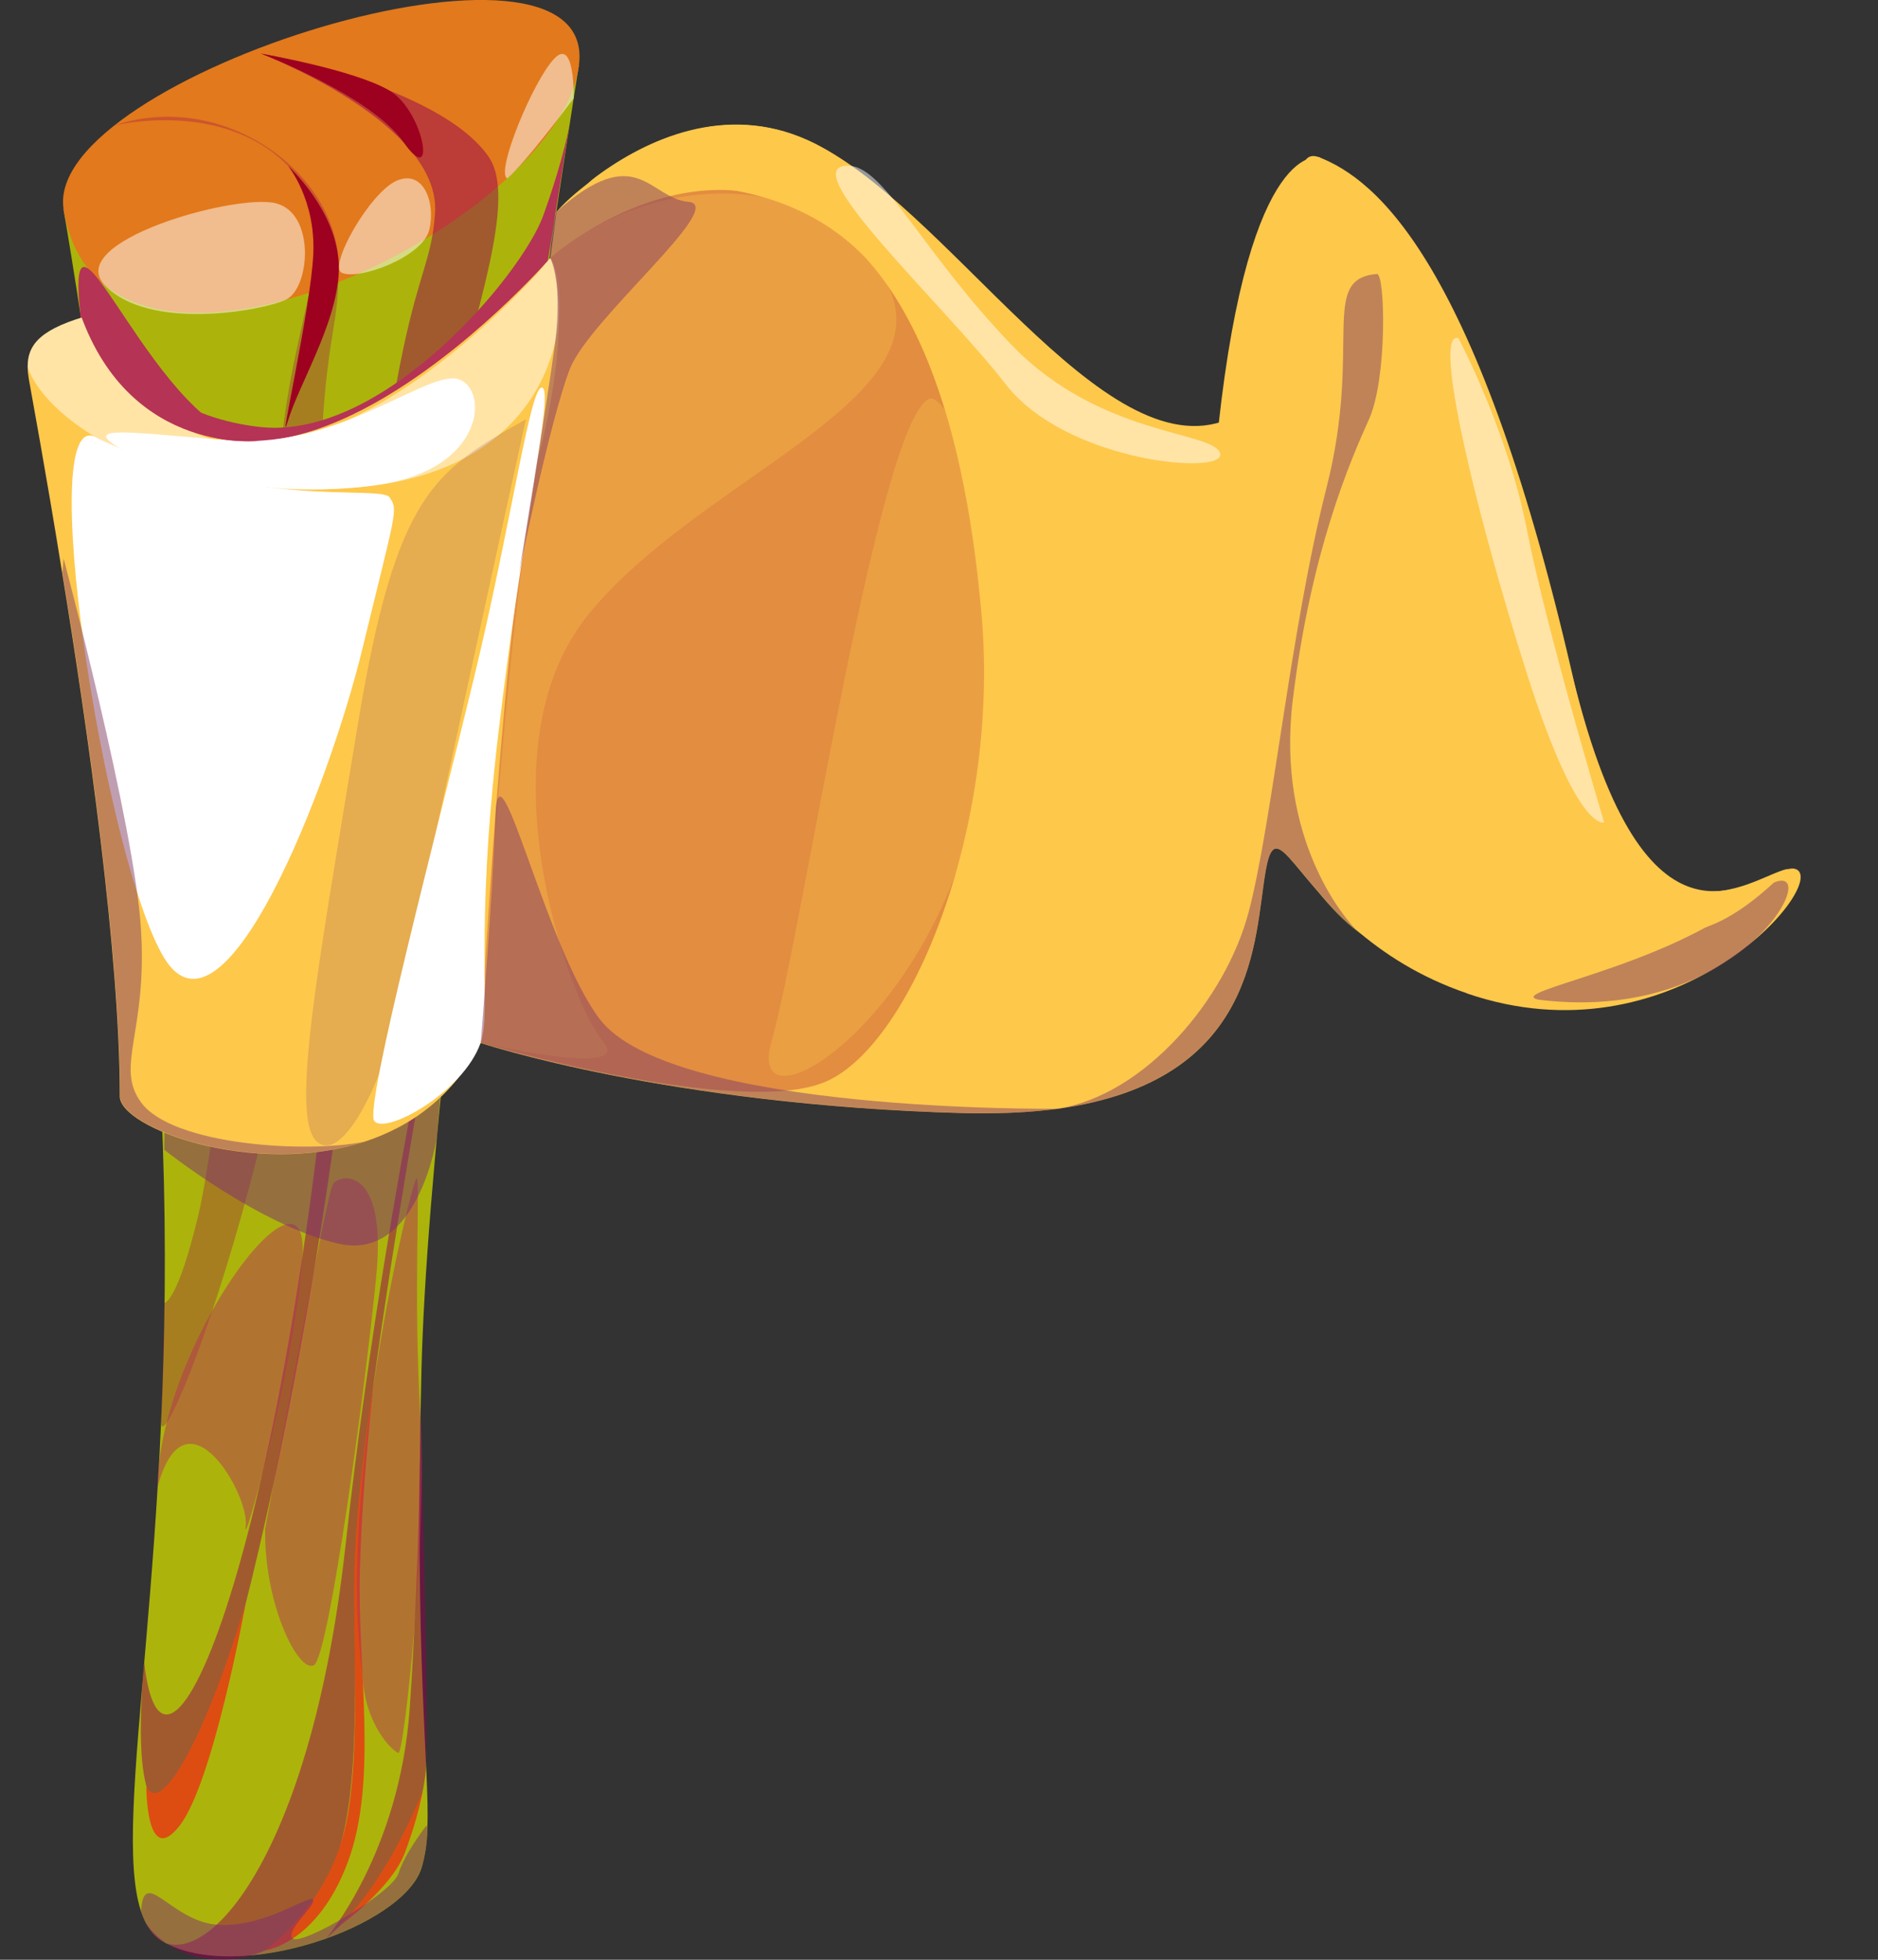 <svg width="23" height="24" viewBox="0 0 23 24" fill="none" xmlns="http://www.w3.org/2000/svg">
<rect x="0" y="0" width="23" height="24" fill="#333333" stroke="none"/>
<path d="M16.165 1.928C16.165 1.928 15.307 1.672 14.921 5.229C14.535 8.786 16.552 3.582 16.496 3.16C16.441 2.737 16.165 1.928 16.165 1.928Z" fill="#FEC84B"/>
<path d="M5.236 22.39C5.229 22.576 5.207 22.727 5.163 22.874C4.942 23.591 2.915 24.302 1.994 23.776C1.872 23.706 1.786 23.582 1.728 23.409C1.35 22.275 2.169 18.973 1.994 14.018C1.793 8.304 0.777 2.561 0.777 2.561C0.777 2.561 5.737 -0.365 7.089 0.803C7.089 0.803 5.272 12.227 5.162 16.771C5.072 20.389 5.264 21.66 5.234 22.39H5.236Z" fill="#ACB40B"/>
<path d="M0.779 2.561C1.238 5.444 6.826 2.789 7.09 0.802C7.354 -1.184 0.521 0.946 0.779 2.561Z" fill="#E2791C"/>
<g style="mix-blend-mode:multiply" opacity="0.5">
<path d="M1.788 23.552C2.214 24.429 3.761 23.181 4.231 18.932C4.511 16.388 4.932 14.064 5.223 12.608C5.419 11.632 5.557 11.047 5.557 11.047C5.557 11.047 4.424 17.042 4.368 19.003C4.313 20.963 4.466 22.198 3.933 23.214C3.401 24.23 2.218 24.169 1.788 23.553V23.552Z" fill="#960052"/>
</g>
<g style="mix-blend-mode:multiply" opacity="0.5">
<path d="M3.993 23.74C3.993 23.74 4.894 22.697 5.018 20.921C5.141 19.145 5.149 17.396 5.149 17.396C5.149 17.396 5.244 20.407 5.219 21.579C5.194 22.752 3.993 23.74 3.993 23.74Z" fill="#960052"/>
</g>
<g style="mix-blend-mode:multiply" opacity="0.5">
<path d="M1.766 20.358C2.02 22.639 3.633 18.647 4.189 10.915C4.745 3.184 5.246 3.725 5.328 2.617C5.411 1.508 3.194 0.656 3.194 0.656C3.194 0.656 5.372 1.045 5.982 1.916C6.593 2.787 4.707 6.217 4.438 10.649C4.169 15.082 2.781 21.46 2.159 22.01C1.537 22.56 1.766 20.357 1.766 20.357V20.358Z" fill="#960052"/>
</g>
<g style="mix-blend-mode:multiply" opacity="0.3">
<path d="M1.973 17.39C1.931 18.173 3.983 12.95 3.913 8.433C3.843 3.916 4.147 4.402 4.147 3.265C4.147 2.129 2.743 1.089 1.401 1.536C1.401 1.536 2.726 1.211 3.526 2.03C4.327 2.85 3.499 3.844 3.416 5.875C3.332 7.907 2.697 13.745 2.435 14.854C2.173 15.961 2.014 15.955 2.014 15.955L1.973 17.39Z" fill="#960052"/>
</g>
<path d="M3.527 2.031C3.527 2.031 4.102 2.55 4.147 3.201C4.191 3.853 3.673 4.672 3.527 5.152C3.382 5.631 3.81 3.773 3.837 3.106C3.866 2.44 3.527 2.031 3.527 2.031Z" fill="#9E001F"/>
<path d="M3.195 0.656C3.195 0.656 4.541 1.168 4.946 1.746C5.351 2.324 5.197 1.362 4.769 1.109C4.342 0.855 3.195 0.656 3.195 0.656Z" fill="#9E001F"/>
<path d="M1.792 21.872C1.95 22.255 2.493 21.358 3.009 19.633C3.009 19.633 2.614 21.826 2.2 22.358C1.786 22.89 1.792 21.871 1.792 21.871V21.872Z" fill="#DD4D12"/>
<path d="M3.247 23.885C3.247 23.885 3.89 23.807 4.263 22.795C4.635 21.783 4.373 20.406 4.408 19.225C4.442 18.046 4.583 16.896 4.583 16.896C4.583 16.896 4.387 18.106 4.346 19.065C4.304 20.024 4.446 21.627 4.194 22.512C3.942 23.396 3.247 23.884 3.247 23.884V23.885Z" fill="#DD4D12"/>
<path d="M4.177 23.571C4.177 23.571 4.791 23.127 4.956 22.695C5.122 22.263 5.178 21.929 5.178 21.929C5.178 21.929 4.801 22.935 4.177 23.571Z" fill="#DD4D12"/>
<g style="mix-blend-mode:multiply" opacity="0.5">
<path d="M1.93 18.207C2.275 16.943 3.062 18.312 3.009 18.691C2.957 19.069 3.621 16.726 3.704 15.378C3.787 14.031 1.949 16.472 1.929 18.207H1.93Z" fill="#B53355"/>
</g>
<g style="mix-blend-mode:multiply" opacity="0.5">
<path d="M3.247 18.732C3.237 19.671 3.662 20.496 3.845 20.392C4.029 20.288 4.476 16.988 4.608 15.63C4.742 14.271 4.163 14.371 4.079 14.499C3.994 14.627 3.246 18.73 3.246 18.73L3.247 18.732Z" fill="#B53355"/>
</g>
<g style="mix-blend-mode:multiply" opacity="0.5">
<path d="M4.439 20.503C4.462 21.12 4.809 21.448 4.879 21.467C4.949 21.487 5.24 18.776 5.149 17.326C5.058 15.878 5.154 14.403 5.1 14.43C5.045 14.457 4.119 18.219 4.439 20.503Z" fill="#B53355"/>
</g>
<g style="mix-blend-mode:multiply" opacity="0.5">
<path d="M5.235 22.389C5.229 22.576 5.207 22.727 5.162 22.873C4.942 23.591 2.914 24.301 1.994 23.775C1.872 23.706 1.786 23.581 1.728 23.408C1.756 22.842 2.091 23.523 2.652 23.57C3.224 23.62 3.8 23.19 3.835 23.262C3.873 23.336 3.49 23.642 3.586 23.739C3.682 23.836 4.804 23.188 4.881 22.941C4.957 22.696 5.223 22.355 5.223 22.355L5.234 22.389H5.235Z" fill="#7D2B71"/>
</g>
<g style="mix-blend-mode:multiply" opacity="0.5">
<path d="M2.011 14.08C2.011 14.08 3.174 15.01 4.148 15.231C5.122 15.452 5.352 13.922 5.352 13.922L5.405 13.245C5.405 13.245 3.716 14.602 2.016 13.792L2.012 14.081L2.011 14.08Z" fill="#7D2B71"/>
</g>
<g style="mix-blend-mode:soft-light" opacity="0.5">
<path d="M1.285 3.495C0.772 2.959 2.875 2.37 3.372 2.488C3.869 2.605 3.799 3.535 3.498 3.672C3.197 3.809 1.82 4.055 1.286 3.495H1.285Z" fill="white"/>
</g>
<g style="mix-blend-mode:soft-light" opacity="0.5">
<path d="M4.187 3.341C4.016 3.261 4.533 2.348 4.863 2.211C5.191 2.074 5.339 2.489 5.256 2.819C5.173 3.149 4.394 3.436 4.187 3.341Z" fill="white"/>
</g>
<g style="mix-blend-mode:soft-light" opacity="0.5">
<path d="M6.211 2.185C6.068 2.106 6.527 0.994 6.786 0.72C7.044 0.446 7.026 1.204 7.026 1.204C7.026 1.204 6.422 2.015 6.211 2.185Z" fill="white"/>
</g>
<g style="mix-blend-mode:multiply">
<path d="M0.985 3.846C0.985 3.846 1.693 5.072 3.194 5.23C4.697 5.388 6.391 3.367 6.654 2.638C6.916 1.909 6.978 1.507 6.978 1.507L6.612 3.805C6.612 3.805 4.737 5.535 2.841 5.535C0.945 5.535 1.073 4.449 1.073 4.449L0.982 3.846H0.985Z" fill="#B53355"/>
</g>
<path d="M17.968 12.165C17.377 11.964 16.935 11.668 16.6 11.379C16.6 11.379 16.598 11.375 16.591 11.37C15.795 10.675 15.619 10.003 15.502 10.66C15.355 11.486 15.422 13.239 12.951 13.579C12.912 13.585 12.872 13.588 12.833 13.593C12.529 13.627 12.19 13.641 11.81 13.632C8.172 13.535 5.885 12.772 5.885 12.772C5.555 13.427 5.032 13.798 4.457 13.984C3.101 14.42 1.467 13.812 1.467 13.427C1.467 11.687 1.08 8.968 0.761 7.013C0.557 5.746 0.38 4.8 0.354 4.648C0.345 4.595 0.339 4.543 0.339 4.497C0.336 4.203 0.518 4.018 1.135 3.85C2.775 7.72 6.739 3.161 6.739 3.161L6.815 2.594C6.923 2.474 7.029 2.375 7.253 2.205C7.266 2.194 7.284 2.182 7.301 2.168C7.915 1.711 8.884 1.263 9.894 1.719C11.595 2.483 13.017 6.077 14.563 5.432C16.111 4.786 16.082 2.376 16.746 2.64C17.411 2.905 18.32 4.691 19.316 8.501C20.208 11.914 21.442 10.736 21.899 10.644C21.951 10.63 21.992 10.635 22.023 10.661C22.312 10.924 20.47 13.021 17.969 12.167L17.968 12.165Z" fill="#FEC84B"/>
<g style="mix-blend-mode:soft-light" opacity="0.5">
<path d="M4.374 5.968C2.073 6.174 0.573 5.182 0.339 4.496C0.336 4.203 0.518 4.017 1.135 3.85C2.775 7.719 6.615 3.309 6.615 3.309C6.615 3.309 6.659 3.252 6.737 3.16C6.977 3.377 7.131 5.725 4.374 5.97V5.968Z" fill="white"/>
</g>
<g style="mix-blend-mode:multiply" opacity="0.3">
<path d="M5.887 12.77C5.887 12.77 6.162 7.31 6.606 5.552C7.049 3.793 6.739 3.159 6.739 3.159C6.739 3.159 8.141 1.907 9.619 2.473C11.097 3.038 11.801 4.976 12.023 7.548C12.243 10.121 11.167 12.787 10.116 13.245C9.067 13.702 5.888 12.77 5.888 12.77H5.887Z" fill="#A50425"/>
</g>
<g style="mix-blend-mode:multiply" opacity="0.5">
<path d="M15.512 9.907C15.415 9.06 15.991 7.297 16.177 6.264C16.48 4.573 16.438 3.517 16.691 3.382C17.252 3.084 18.527 5.744 18.444 8.704C18.361 11.664 17.174 11.662 16.89 11.554C16.165 11.276 15.512 9.908 15.512 9.908V9.907Z" fill="#FEC84B"/>
</g>
<g style="mix-blend-mode:multiply" opacity="0.5">
<path d="M18.838 12.242C18.423 12.143 20.392 11.854 21.469 10.974C22.547 10.095 21.593 12.589 18.838 12.242Z" fill="#823D65"/>
</g>
<path d="M21.897 10.641C21.587 10.956 21.236 11.238 20.891 11.355C19.919 11.686 19.231 11.281 18.78 9.089C18.33 6.896 17.352 2.909 16.689 3.382C16.027 3.853 16.67 6.612 15.434 6.538C14.2 6.466 12.02 4.514 10.526 3.082C9.076 1.693 6.789 2.582 7.25 2.202C7.263 2.191 7.281 2.179 7.298 2.165C7.912 1.708 8.881 1.26 9.891 1.716C11.592 2.48 13.5 5.779 15.045 5.134C16.593 4.488 15.5 1.664 16.162 1.928C16.827 2.194 18.11 3.144 19.311 8.498C20.083 11.934 21.437 10.733 21.894 10.641H21.897Z" fill="#FEC84B"/>
<g style="mix-blend-mode:multiply" opacity="0.2">
<path d="M6.441 5.134C5.312 5.775 4.847 6.034 4.374 8.923C3.901 11.813 3.548 13.683 3.88 13.979C4.212 14.275 4.706 13.135 4.826 12.576C5.558 9.139 6.441 5.133 6.441 5.133V5.134Z" fill="#823D65"/>
</g>
<g style="mix-blend-mode:soft-light">
<path d="M1.208 5.374C0.381 4.794 1.283 10.543 2.012 11.733C2.74 12.923 4.025 9.645 4.439 7.942C4.853 6.238 4.878 6.249 4.771 6.091C4.665 5.934 3.074 6.252 1.208 5.374Z" fill="white"/>
</g>
<g style="mix-blend-mode:soft-light">
<path d="M1.726 5.627C0.771 5.151 1.541 5.301 2.852 5.395C4.164 5.489 5.266 4.508 5.626 4.647C5.987 4.786 5.926 5.734 4.665 5.932C3.404 6.132 2.052 5.789 1.726 5.627Z" fill="white"/>
</g>
<g style="mix-blend-mode:soft-light" opacity="0.5">
<path d="M10.405 2.03C9.664 1.987 11.574 3.742 12.317 4.706C13.061 5.668 15.028 5.829 14.943 5.551C14.857 5.274 13.473 5.351 12.387 4.222C11.301 3.092 10.839 2.056 10.404 2.03H10.405Z" fill="white"/>
</g>
<g style="mix-blend-mode:soft-light" opacity="0.5">
<path d="M17.861 4.141C17.533 4.033 18.079 6.296 18.701 8.253C19.324 10.211 19.646 10.071 19.646 10.071C19.646 10.071 18.938 7.709 18.701 6.491C18.465 5.274 17.861 4.14 17.861 4.14V4.141Z" fill="white"/>
</g>
<g style="mix-blend-mode:multiply" opacity="0.3">
<path d="M6.738 3.16C8.099 1.996 10.23 2.123 10.886 3.522C11.541 4.921 8.523 5.878 7.192 7.543C5.862 9.208 6.984 12.292 7.384 12.752C7.784 13.212 5.888 12.771 5.888 12.771C5.888 12.771 6.19 7.552 6.607 5.552C7.023 3.552 6.74 3.16 6.74 3.16H6.738Z" fill="#FEC84B"/>
</g>
<g style="mix-blend-mode:soft-light">
<path d="M5.886 12.771C5.672 13.383 4.705 13.907 4.583 13.726C4.461 13.545 5.357 10.165 5.816 8.254C6.276 6.343 6.494 4.713 6.64 4.747C6.785 4.78 6.402 6.453 6.103 8.985C5.805 11.516 6.023 12.382 5.886 12.771Z" fill="white"/>
</g>
<g style="mix-blend-mode:multiply" opacity="0.5">
<path d="M4.46 13.982C3.104 14.418 1.47 13.81 1.47 13.425C1.47 11.684 1.083 8.966 0.764 7.011L0.779 6.839C0.779 6.839 1.645 10.092 1.726 11.369C1.809 12.646 1.405 13.054 1.726 13.498C2.108 14.027 3.76 14.127 4.46 13.982Z" fill="#823D65"/>
</g>
<g style="mix-blend-mode:multiply">
<path d="M0.985 3.847C0.777 1.929 1.941 5.405 3.194 5.398C3.194 5.398 1.607 5.597 0.985 3.847Z" fill="#B53355"/>
</g>
<g style="mix-blend-mode:multiply" opacity="0.5">
<path d="M15.833 8.57C15.623 10.294 16.494 11.265 16.591 11.368C15.795 10.674 15.619 10.002 15.502 10.659C15.355 11.484 15.422 13.237 12.951 13.578C14.02 13.411 15.013 12.238 15.294 11.163C15.585 10.051 15.803 7.711 16.247 5.969C16.689 4.228 16.151 3.415 16.863 3.355C16.964 3.345 16.994 4.623 16.767 5.133C16.537 5.644 16.056 6.744 15.833 8.57Z" fill="#823D65"/>
</g>
<path d="M13.633 5.722C12.361 5.096 12.282 10.075 12.952 11.456C13.622 12.836 15.152 10.934 15.474 8.877C15.794 6.839 16.561 6.215 15.685 6.267C14.808 6.316 13.633 5.722 13.633 5.722Z" fill="#FEC84B"/>
<g style="mix-blend-mode:multiply" opacity="0.3">
<path d="M11.373 4.886C10.742 5.225 9.819 11.466 9.45 12.75C9.08 14.034 11.79 12.292 12.051 9.145C12.312 5.996 11.572 4.779 11.373 4.886Z" fill="#FEC84B"/>
</g>
<g style="mix-blend-mode:multiply" opacity="0.5">
<path d="M12.954 13.578C12.915 13.584 12.874 13.587 12.835 13.592C12.531 13.627 12.193 13.641 11.812 13.631C8.175 13.534 5.888 12.771 5.888 12.771C5.888 12.771 6.034 10.962 6.069 9.976C6.105 8.987 6.677 11.591 7.34 12.474C8.21 13.635 12.954 13.578 12.954 13.578Z" fill="#823D65"/>
</g>
<g style="mix-blend-mode:multiply" opacity="0.5">
<path d="M6.815 2.592C7.805 1.713 7.951 2.432 8.433 2.472C8.914 2.514 7.222 3.903 6.981 4.514C6.739 5.126 6.357 7.016 6.357 7.016C6.357 7.016 6.715 4.839 6.799 4.195C6.838 3.898 6.859 3.359 6.738 3.158C6.733 2.801 6.815 2.592 6.815 2.592Z" fill="#823D65"/>
</g>
</svg>
